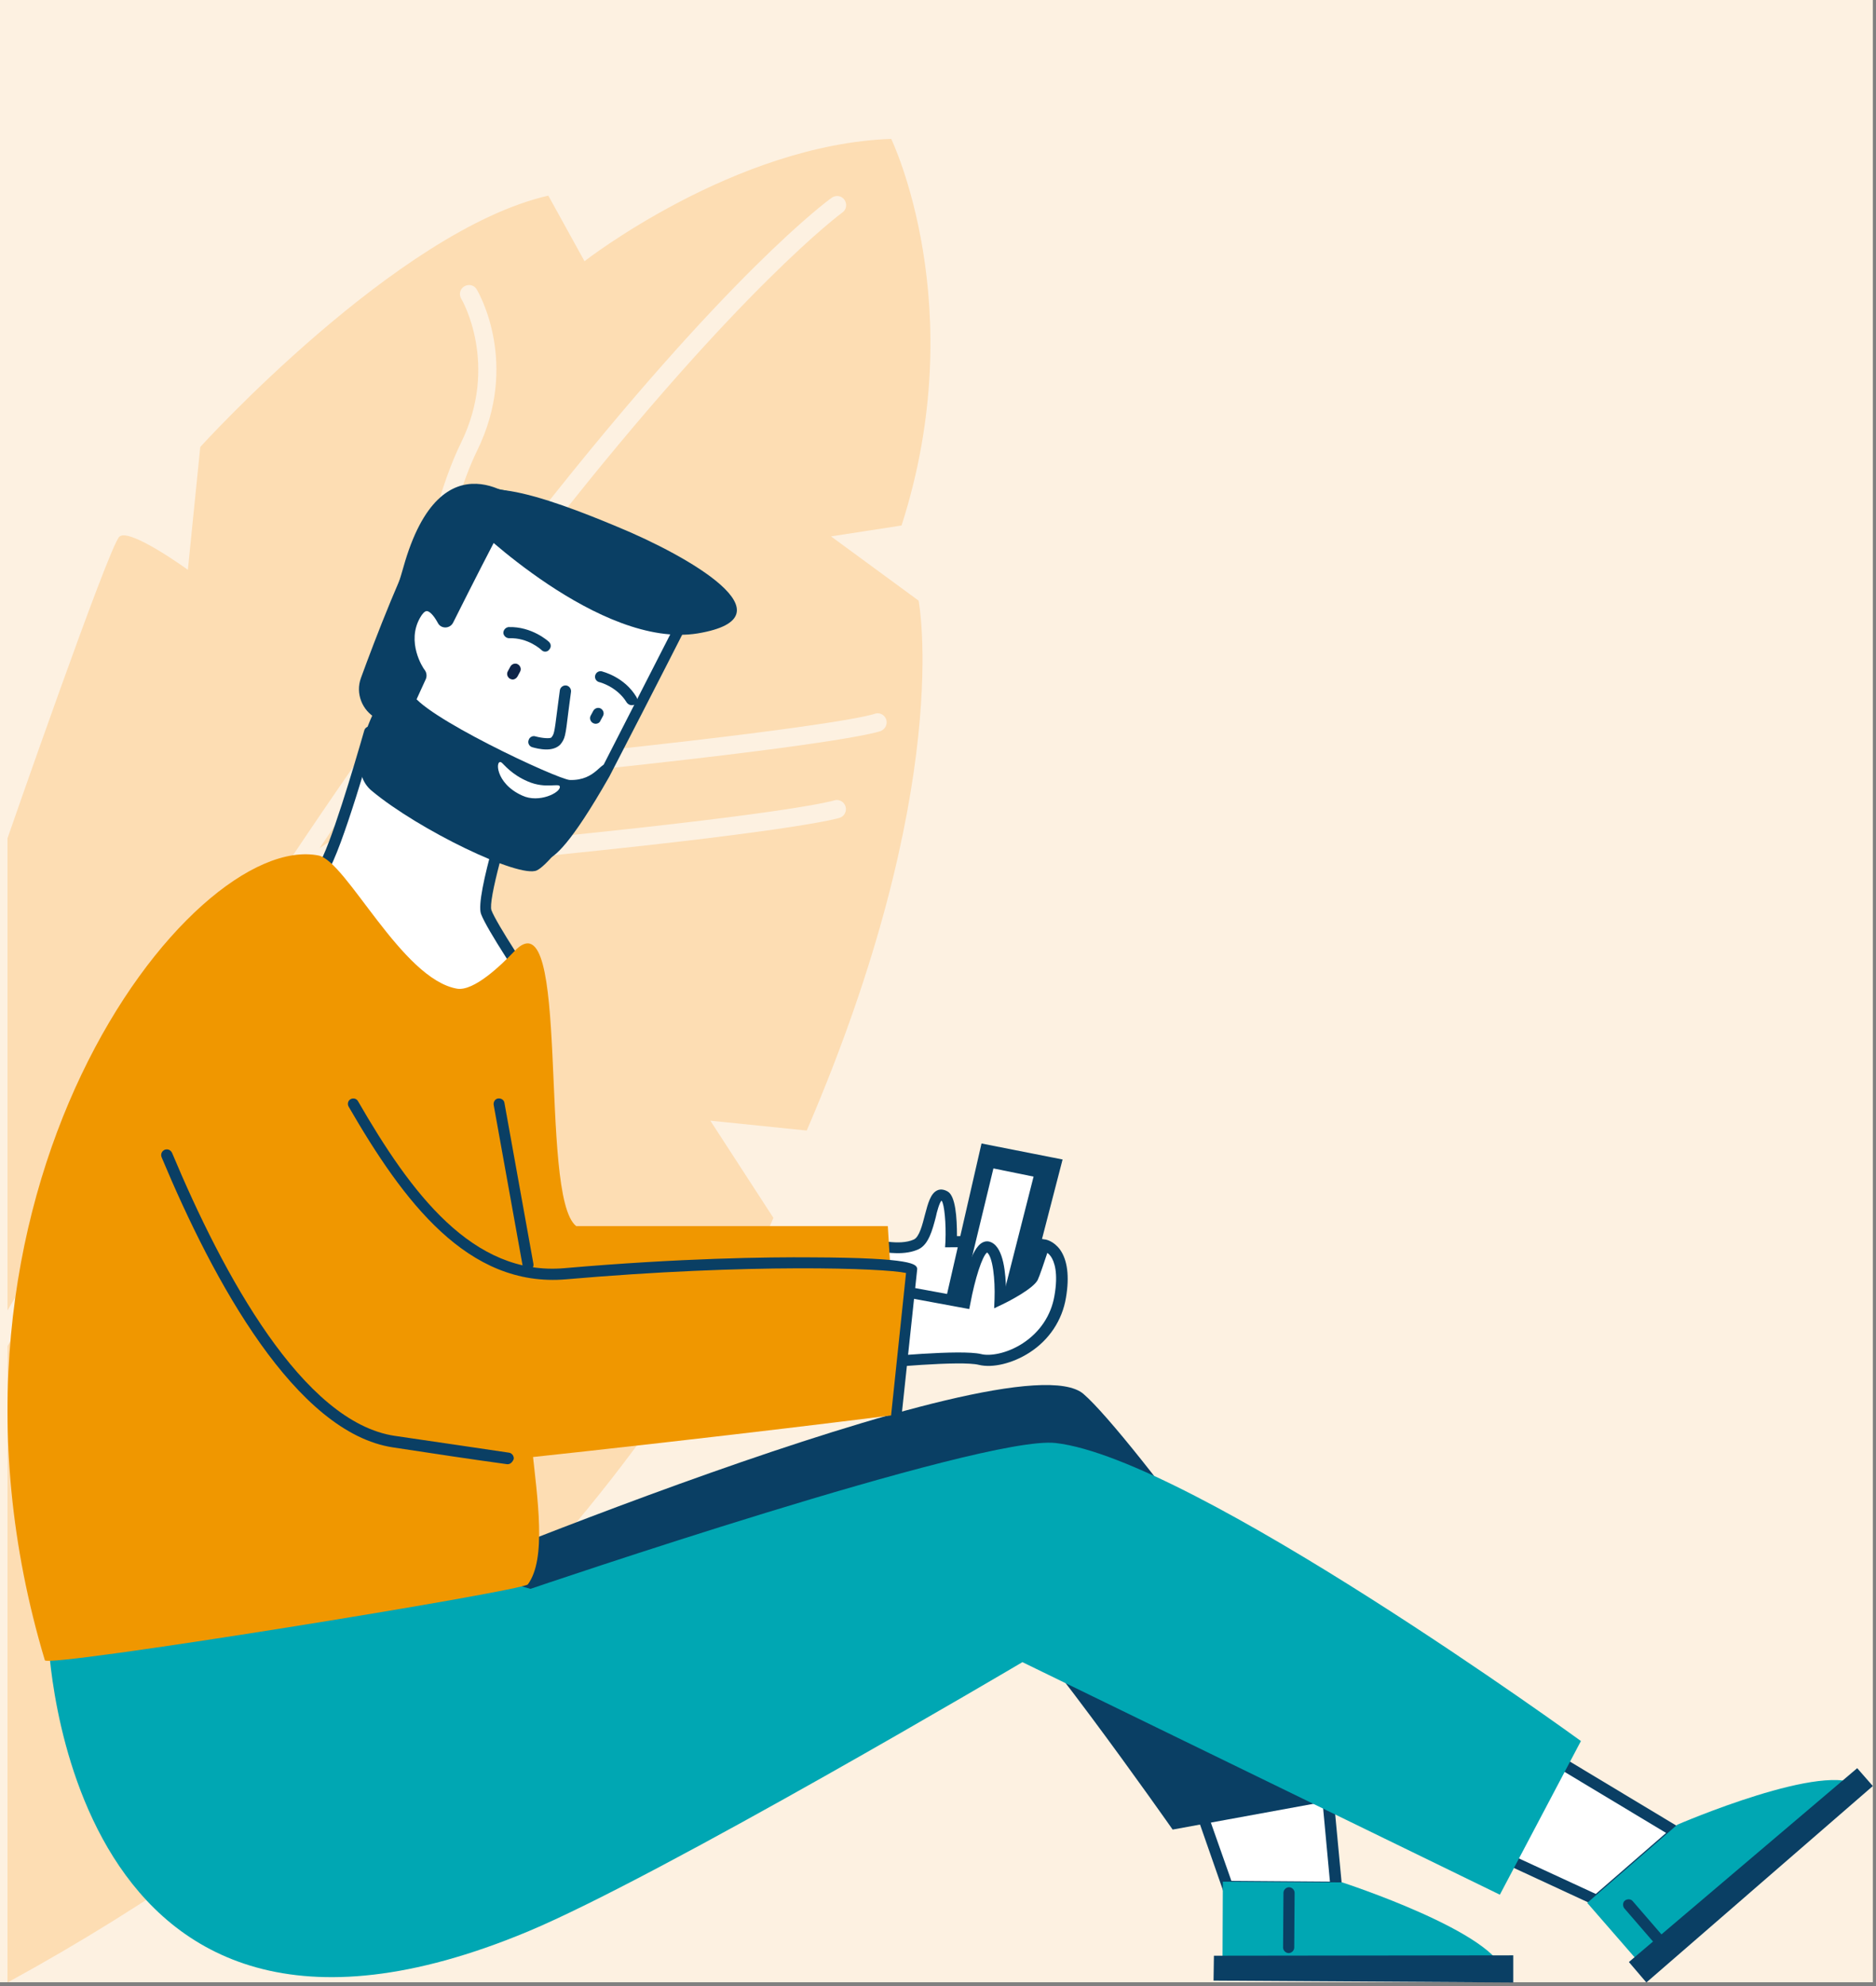 <svg width="500" height="529" viewBox="0 0 500 529" fill="none" xmlns="http://www.w3.org/2000/svg">
<rect x="0" y="0" width="500" height="529" fill="#808080" stroke="none"/>
<rect width="499.152" height="528" fill="#FDF1E1"/>
<g clip-path="url(#clip0)">
<path d="M221.485 142.875L240.287 139.976C259.088 81.517 237.532 37 237.532 37C195.728 38.449 155.784 69.577 155.784 69.577L146.143 52.115C105.717 61.295 53.376 119.063 53.376 119.063L50.071 151.778C50.071 151.778 34.575 140.528 31.82 142.944C29.066 145.36 2 223.282 2 223.282V349.034C27.413 305.966 50.621 269.11 71.42 237.776C71.489 237.569 71.626 237.293 71.833 237.086C71.833 237.017 71.902 236.948 72.04 236.879C84.436 218.174 96.006 201.403 106.612 186.495C107.232 180.904 112.328 139.355 122.865 117.959C133.127 97.046 123.072 79.723 122.934 79.585C122.245 78.411 122.59 76.962 123.76 76.272C124.931 75.582 126.377 75.927 127.066 77.1C127.548 77.928 138.567 96.839 127.135 120.099C119.49 135.766 114.67 163.65 112.535 178.213C124.105 162.2 134.504 148.465 143.732 136.732C194.144 72.752 220.59 53.426 221.692 52.667C222.794 51.908 224.309 52.115 225.067 53.219C225.824 54.324 225.618 55.842 224.516 56.601C224.24 56.808 197.312 76.548 147.314 140.114C130.441 161.51 109.642 189.67 85.194 225.905C98.899 216.518 123.829 203.957 162.947 199.677C224.378 193.052 232.78 190.291 233.055 190.153C234.295 189.67 235.672 190.291 236.155 191.533C236.637 192.776 236.017 194.156 234.777 194.708C234.02 194.984 225.755 197.814 163.429 204.509C105.028 210.789 78.927 236.602 75.759 239.915C72.935 244.195 70.043 248.543 67.081 253.029C70.249 250.751 73.968 248.198 78.307 245.575C92.7 237.017 116.805 226.043 149.999 222.661C211.637 216.38 221.899 213.343 222.312 213.205C223.551 212.791 224.929 213.481 225.342 214.793C225.755 216.035 225.067 217.415 223.827 217.829C223.414 217.967 213.428 221.073 150.55 227.492C88.844 233.773 58.473 266.695 58.197 267.04C58.128 267.109 57.99 267.247 57.922 267.316C40.704 294.164 22.041 324.463 2 358.559V528.069C158.539 442.624 206.128 324.394 206.128 324.394L189.324 298.512L215.012 301.135C254.474 209.478 244.832 159.992 244.832 159.992L221.485 142.875Z" fill="#FDDDB3"/>
</g>
<path d="M353.37 471.965L356.145 502.687L327.206 502.489L316.503 471.965H353.37Z" fill="white"/>
<path d="M357.83 504.172L326.116 503.974L314.422 470.477H354.658L357.83 504.172ZM328.197 501.001L354.46 501.199L351.883 473.45H318.485L328.197 501.001Z" fill="#0A3F64"/>
<path d="M357.73 501.405C357.73 501.405 399.552 514.983 400.94 525.884L325.818 525.488L325.917 501.207L357.73 501.405Z" fill="#00A7B3"/>
<path d="M323.539 520.931L323.439 527.571L403.318 528.067V520.832L323.539 520.931Z" fill="#0A3F64"/>
<path d="M343.459 520.236C342.666 520.236 341.973 519.543 341.973 518.75L342.072 504.181C342.072 503.389 342.765 502.695 343.558 502.695C344.351 502.695 345.045 503.389 345.045 504.181L344.946 518.75C344.946 519.543 344.252 520.236 343.459 520.236Z" fill="#0A3F64"/>
<path d="M103.428 425.492C103.428 425.492 270.122 355.326 288.753 371.282C300.943 381.688 354.46 453.935 363.478 478.018L312.538 487.334C312.538 487.334 270.915 427.97 262.292 423.51C256.346 420.438 181.72 436.196 181.72 436.196L103.428 425.492Z" fill="#0A3F64"/>
<path d="M402.526 461.473L446.627 488.033L425.617 506.269L392.615 491.007L402.526 461.473Z" fill="white"/>
<path d="M425.914 507.947L390.831 491.694L401.733 459.188L449.204 487.73L425.914 507.947ZM394.399 490.208L425.319 504.479L444.05 488.226L403.318 463.747L394.399 490.208Z" fill="#0A3F64"/>
<path d="M447.023 486.046C447.023 486.046 487.359 468.604 495.684 475.937L438.996 525.192L423.04 506.858L447.023 486.046Z" fill="#00A7B3"/>
<path d="M141.384 423.214C141.384 423.214 261.896 382.184 281.32 384.365C317.692 388.428 421.355 463.747 421.355 463.747L399.75 504.678L272.5 442.737C272.5 442.737 176.071 499.722 140.691 514.489C16.612 566.222 12.846 436.097 12.846 436.097L88.859 408.15L141.384 423.214Z" fill="#00A7B3"/>
<path d="M494.99 470.98L499.152 475.737L438.798 528.065L434.14 522.614L494.99 470.98Z" fill="#0A3F64"/>
<path d="M443.554 519.844C443.158 519.844 442.761 519.646 442.464 519.349L432.95 508.348C432.454 507.754 432.454 506.763 433.049 506.267C433.644 505.772 434.635 505.772 435.13 506.366L444.644 517.367C445.14 517.961 445.14 518.952 444.545 519.448C444.248 519.745 443.851 519.844 443.554 519.844Z" fill="#0A3F64"/>
<path d="M138.312 206.868C138.312 206.868 127.807 238.383 129.392 242.843C130.978 247.302 145.15 265.934 145.15 265.934L93.516 326.685L40 305.873L52.289 248.492C52.289 248.492 83.21 235.112 85.885 231.347C89.651 226.094 98.373 195.074 98.373 195.074L138.312 206.868Z" fill="white"/>
<path d="M94.012 328.468L38.315 306.764L51.1 247.401L51.794 247.103C66.56 240.661 83.21 232.634 84.796 230.454C87.769 226.39 94.607 203.2 97.085 194.578C97.283 193.785 98.175 193.289 98.968 193.587C99.76 193.785 100.256 194.677 99.959 195.47C99.562 196.758 91.039 226.886 87.273 232.238C84.597 236.004 60.317 246.707 53.776 249.581L41.883 304.98L93.219 324.999L142.375 266.131C139.303 261.969 129.69 247.5 128.203 243.436C126.519 238.778 135.339 211.822 137.123 206.47C137.42 205.677 138.213 205.281 139.006 205.578C139.799 205.876 140.195 206.669 139.898 207.461C134.843 222.723 130.086 239.968 130.978 242.445C132.267 245.914 141.582 260.185 145.448 265.338L146.141 266.33L94.012 328.468Z" fill="#0A3F64"/>
<path d="M146.835 134.821C139.502 131.848 121.762 124.217 115.023 136.605C107.392 150.777 99.959 170.301 96.193 180.608C94.706 184.671 96.49 189.23 100.256 191.311L143.069 214.502C147.034 216.583 151.89 215.493 154.466 211.826C163.089 199.537 180.035 172.481 180.729 167.427C183.108 150.381 158.53 139.578 146.835 134.821Z" fill="#0A3F64"/>
<path d="M113.834 217.569C124.042 224.903 139.007 230.056 145.052 227.876C148.62 226.588 154.764 217.371 161.107 206.37C161.305 206.073 181.721 166.134 181.721 166.134L132.565 139.574C132.565 139.574 126.222 151.565 119.384 165.242C119.087 165.836 118.294 165.936 117.996 165.341C116.312 162.269 113.438 158.998 110.663 163.953C107.194 170.098 110.068 176.738 111.951 179.513C112.149 179.81 112.149 180.207 112.05 180.504C107.491 190.315 103.924 198.937 103.527 202.505C103.329 204.388 103.824 206.37 104.915 208.352L113.834 217.569Z" fill="white"/>
<path d="M141.583 229.865C133.556 229.865 121.068 224.612 112.942 218.765C112.248 218.269 112.149 217.377 112.644 216.684C113.14 215.99 114.032 215.891 114.726 216.386C124.636 223.522 139.204 228.477 144.655 226.495C146.241 225.9 150.205 222.531 159.917 205.584C160.215 204.989 172.702 180.61 179.837 166.636L133.258 141.463C131.375 144.932 126.222 154.941 120.771 165.843C120.375 166.636 119.582 167.131 118.69 167.131C117.897 167.131 117.104 166.735 116.708 165.942C115.419 163.564 114.329 162.771 113.735 162.771C113.239 162.771 112.545 163.464 111.951 164.555C108.284 170.996 112.644 177.835 113.239 178.528C113.735 179.222 113.834 180.213 113.437 181.006C106.896 195.079 105.212 200.43 105.013 202.512C104.815 204.097 105.212 205.683 106.203 207.467C106.599 208.161 106.302 209.053 105.608 209.449C104.914 209.845 104.022 209.548 103.626 208.854C102.338 206.575 101.842 204.296 102.04 202.115C102.437 198.845 105.212 191.511 110.662 179.916C107.987 175.753 106.104 168.915 109.473 162.969C110.761 160.789 112.149 159.698 113.834 159.698C115.518 159.698 117.203 160.888 118.69 163.266C125.231 150.184 131.276 138.688 131.375 138.589L132.069 137.301L183.802 165.248L183.108 166.537C178.351 175.952 162.593 206.575 162.395 206.872C151.989 225.107 147.827 228.279 145.547 229.072C144.457 229.666 143.07 229.865 141.583 229.865Z" fill="#0A3F64"/>
<path d="M158.728 192.792C158.529 192.792 158.232 192.693 158.034 192.593C157.34 192.197 157.043 191.305 157.439 190.611L158.133 189.323C158.529 188.629 159.421 188.332 160.115 188.728C160.809 189.125 161.106 190.017 160.71 190.71L160.016 191.999C159.818 192.494 159.322 192.792 158.728 192.792Z" fill="#0A3F64"/>
<path d="M136.628 181.003C136.43 181.003 136.133 180.903 135.934 180.804C135.241 180.408 134.943 179.516 135.34 178.822L136.033 177.534C136.43 176.84 137.322 176.543 138.015 176.939C138.709 177.336 139.007 178.228 138.61 178.921L137.916 180.21C137.619 180.705 137.124 181.003 136.628 181.003Z" fill="#0E2549"/>
<path d="M145.348 173.572C144.952 173.572 144.655 173.473 144.357 173.176C144.258 173.076 140.789 169.806 135.735 170.004C134.942 170.004 134.249 169.41 134.149 168.617C134.149 167.824 134.744 167.13 135.537 167.031C141.78 166.833 146.141 170.797 146.339 170.995C146.934 171.59 146.934 172.482 146.339 173.076C146.141 173.374 145.745 173.572 145.348 173.572Z" fill="#0A3F64"/>
<path d="M168.341 187.843C167.845 187.843 167.35 187.546 167.053 187.15C164.476 182.888 159.818 181.699 159.719 181.699C158.926 181.501 158.43 180.708 158.629 179.915C158.827 179.122 159.62 178.627 160.413 178.825C160.611 178.924 166.359 180.212 169.629 185.663C170.026 186.357 169.828 187.249 169.134 187.744C168.936 187.744 168.638 187.843 168.341 187.843Z" fill="#0A3F64"/>
<path d="M145.647 199.632C144.061 199.632 142.575 199.235 141.881 199.037C141.088 198.839 140.593 197.947 140.89 197.154C141.088 196.361 141.98 195.866 142.773 196.163C144.656 196.658 146.539 196.757 146.935 196.46C147.629 195.568 147.728 195.568 148.521 189.126C148.719 187.739 148.917 185.955 149.215 183.874C149.314 183.081 150.107 182.486 150.899 182.586C151.692 182.685 152.287 183.477 152.188 184.27C151.891 186.351 151.692 188.135 151.494 189.523C150.701 196.163 150.602 196.757 149.314 198.343C148.323 199.334 146.935 199.632 145.647 199.632Z" fill="#0A3F64"/>
<path d="M107.292 176.741C107.292 176.741 108.085 179.219 109.671 184.373C111.554 190.319 148.718 207.662 151.889 207.761C159.025 207.959 160.214 202.31 162.097 203.797C164.377 205.68 147.727 229.762 143.069 231.844C138.411 234.024 111.554 221.041 99.067 210.635C88.661 202.013 107.292 176.741 107.292 176.741Z" fill="#0A3F64"/>
<path d="M149.214 209.542C149.412 211.127 143.664 214.002 139.204 211.92C131.871 208.65 131.97 202.01 133.655 203.1C134.249 203.496 136.231 206.271 140.691 208.154C145.448 210.236 149.115 208.452 149.214 209.542Z" fill="white"/>
<path d="M125.726 139.38C125.726 139.38 159.917 172.976 185.982 168.715C212.046 164.354 183.207 148.002 164.674 140.371C146.241 132.641 119.681 122.929 125.726 139.38Z" fill="#0A3F64"/>
<path d="M138.808 133.928C138.808 133.928 117.699 114.701 107.491 151.172C101.644 171.984 105.707 143.243 134.051 140.964C136.925 140.667 138.808 133.928 138.808 133.928Z" fill="#0A3F64"/>
<path d="M232.462 331.436C232.462 331.436 239.696 333.517 244.156 331.436C248.616 329.355 247.625 316.273 251.886 318.651C253.868 319.841 253.571 330.742 253.571 330.742L272.698 330.643C272.698 330.643 273.095 347.293 261.797 352.05C252.382 356.014 231.074 348.284 230.975 348.085C230.777 347.689 232.462 331.436 232.462 331.436Z" fill="white"/>
<path d="M254.76 354.738C244.156 354.738 230.678 349.684 230.578 349.585C230.38 349.486 229.786 349.287 229.587 348.693C229.389 348.296 229.29 347.9 231.074 331.349L231.272 329.566L232.957 330.061C233.056 330.061 239.696 331.944 243.561 330.16C245.048 329.466 245.841 326.196 246.534 323.52C247.327 320.547 248.021 317.871 249.805 317.078C250.399 316.781 251.39 316.682 252.58 317.376C254.661 318.565 255.057 324.214 255.057 329.268L274.184 329.169V330.656C274.184 331.349 274.383 348.395 262.391 353.45C260.112 354.342 257.535 354.738 254.76 354.738ZM232.362 347.107C236.426 348.594 253.472 353.846 261.103 350.675C269.427 347.107 270.815 336.106 271.013 332.142L251.886 332.241L251.985 330.656C252.183 325.8 251.688 320.844 250.994 319.853H250.895C250.399 320.349 249.706 322.727 249.408 324.214C248.516 327.583 247.525 331.449 244.85 332.737C241.282 334.422 236.426 333.728 233.849 333.232C233.254 338.287 232.561 344.729 232.362 347.107Z" fill="#0A3F64"/>
<path d="M261.598 304.586L251.787 347.399L271.707 353.246L283.203 308.847L261.598 304.586Z" fill="#0A3F64"/>
<path d="M263.779 309.536L254.761 346.006L268.239 348.187L277.357 312.311L263.779 309.536Z" fill="white"/>
<path d="M269.329 349.877L252.977 347.201L262.689 307.758L279.239 311.127L269.329 349.877ZM256.643 344.823L267.049 346.508L275.473 313.407L264.77 311.226L256.643 344.823Z" fill="#0A3F64"/>
<path d="M227.902 363.654C227.902 363.654 255.156 360.681 261.102 362.168C267.049 363.654 280.23 358.402 282.509 345.518C284.788 332.635 278.248 331.644 278.248 331.644C278.248 331.644 275.968 338.977 275.274 340.266C274.184 342.347 266.553 346.113 266.553 346.113C266.553 346.113 267.049 333.923 263.58 332.238C260.111 330.553 257.138 347.005 257.138 347.005L227.902 341.653V363.654Z" fill="white"/>
<path d="M226.416 365.337V339.867L255.949 345.318C256.841 341.056 258.823 332.434 261.895 330.947C262.688 330.551 263.481 330.551 264.274 330.947C267.544 332.533 268.04 339.371 268.139 343.633C270.914 342.047 273.59 340.362 273.986 339.569C274.482 338.678 275.968 334.02 276.86 331.146L277.257 329.956L278.545 330.155C278.743 330.155 280.824 330.551 282.509 332.83C284.491 335.605 285.086 339.966 284.095 345.714C283.104 351.66 279.635 356.913 274.383 360.282C269.923 363.156 264.571 364.445 260.904 363.553C256.247 362.364 235.732 364.247 228.2 365.039L226.416 365.337ZM229.389 343.335V361.967C235.435 361.372 256.147 359.39 261.499 360.679C263.778 361.273 268.337 360.58 272.599 357.805C277.158 354.832 280.131 350.372 281.023 345.218C282.113 339.074 281.023 336.002 280.032 334.614C279.734 334.218 279.437 333.92 279.14 333.722C278.347 336.101 277.058 339.966 276.563 340.957C275.374 343.236 269.13 346.507 267.247 347.399L264.968 348.489L265.067 346.011C265.265 340.759 264.571 334.713 263.085 333.623C261.796 334.515 259.814 340.759 258.625 347.201L258.328 348.687L229.389 343.335Z" fill="#0A3F64"/>
<path d="M84.895 227.877C92.328 229.363 107.094 260.879 121.861 263.356C126.321 264.05 133.555 257.113 137.024 253.446C152.385 237.094 143.367 318.657 153.574 326.585H236.624L238.408 355.821L147.034 349.181C131.177 359.983 150.7 408.346 140.691 422.023C139.403 423.807 12.549 444.321 11.954 442.24C-25.111 318.558 50.803 221.138 84.895 227.877Z" fill="#F09700"/>
<path d="M64.876 257.608C85.985 249.779 99.86 342.046 150.007 338.577C202.433 334.91 241.976 337.189 242.273 339.072C242.273 339.072 239.3 376.038 239.003 376.831C239.003 376.831 195.793 382.381 133.556 389.021C107.59 391.796 76.075 357.209 55.659 330.351C44.064 315.287 44.659 265.24 64.876 257.608Z" fill="#F09700"/>
<path d="M135.339 390.009C135.24 390.009 135.24 390.009 135.141 390.009C124.339 388.522 117.897 387.531 104.815 385.549C78.85 381.684 56.948 341.448 43.073 308.248C42.776 307.455 43.073 306.662 43.866 306.265C44.659 305.968 45.452 306.265 45.848 307.058C59.425 339.465 80.733 378.909 105.311 382.477C118.293 384.36 124.834 385.351 135.637 386.937C136.43 387.036 137.024 387.829 136.925 388.621C136.628 389.414 136.033 390.009 135.339 390.009Z" fill="#0A3F64"/>
<path d="M239.003 378.422C238.904 378.422 238.904 378.422 238.805 378.422C238.012 378.323 237.417 377.629 237.516 376.836L241.481 339.077C235.633 337.789 199.956 336.5 150.899 340.762C124.636 343.041 107.491 319.95 92.923 294.777C92.526 294.084 92.725 293.192 93.418 292.795C94.112 292.399 95.004 292.597 95.4 293.291C109.473 317.671 125.925 339.969 150.503 337.789C181.225 335.113 204.911 334.816 216.308 334.915C243.76 335.014 244.156 336.798 244.454 337.888V338.086L240.291 377.133C240.39 377.827 239.796 378.422 239.003 378.422Z" fill="#0A3F64"/>
<path d="M140.79 338.377C140.096 338.377 139.502 337.882 139.303 337.188L131.573 294.276C131.474 293.483 131.97 292.69 132.762 292.591C133.555 292.492 134.348 292.987 134.447 293.78L142.177 336.693C142.276 337.485 141.781 338.278 140.988 338.377C140.988 338.278 140.889 338.377 140.79 338.377Z" fill="#0A3F64"/>
<defs>
<clipPath id="clip0">
<rect width="246" height="491" fill="white" transform="translate(2 37)"/>
</clipPath>
</defs>
</svg>
